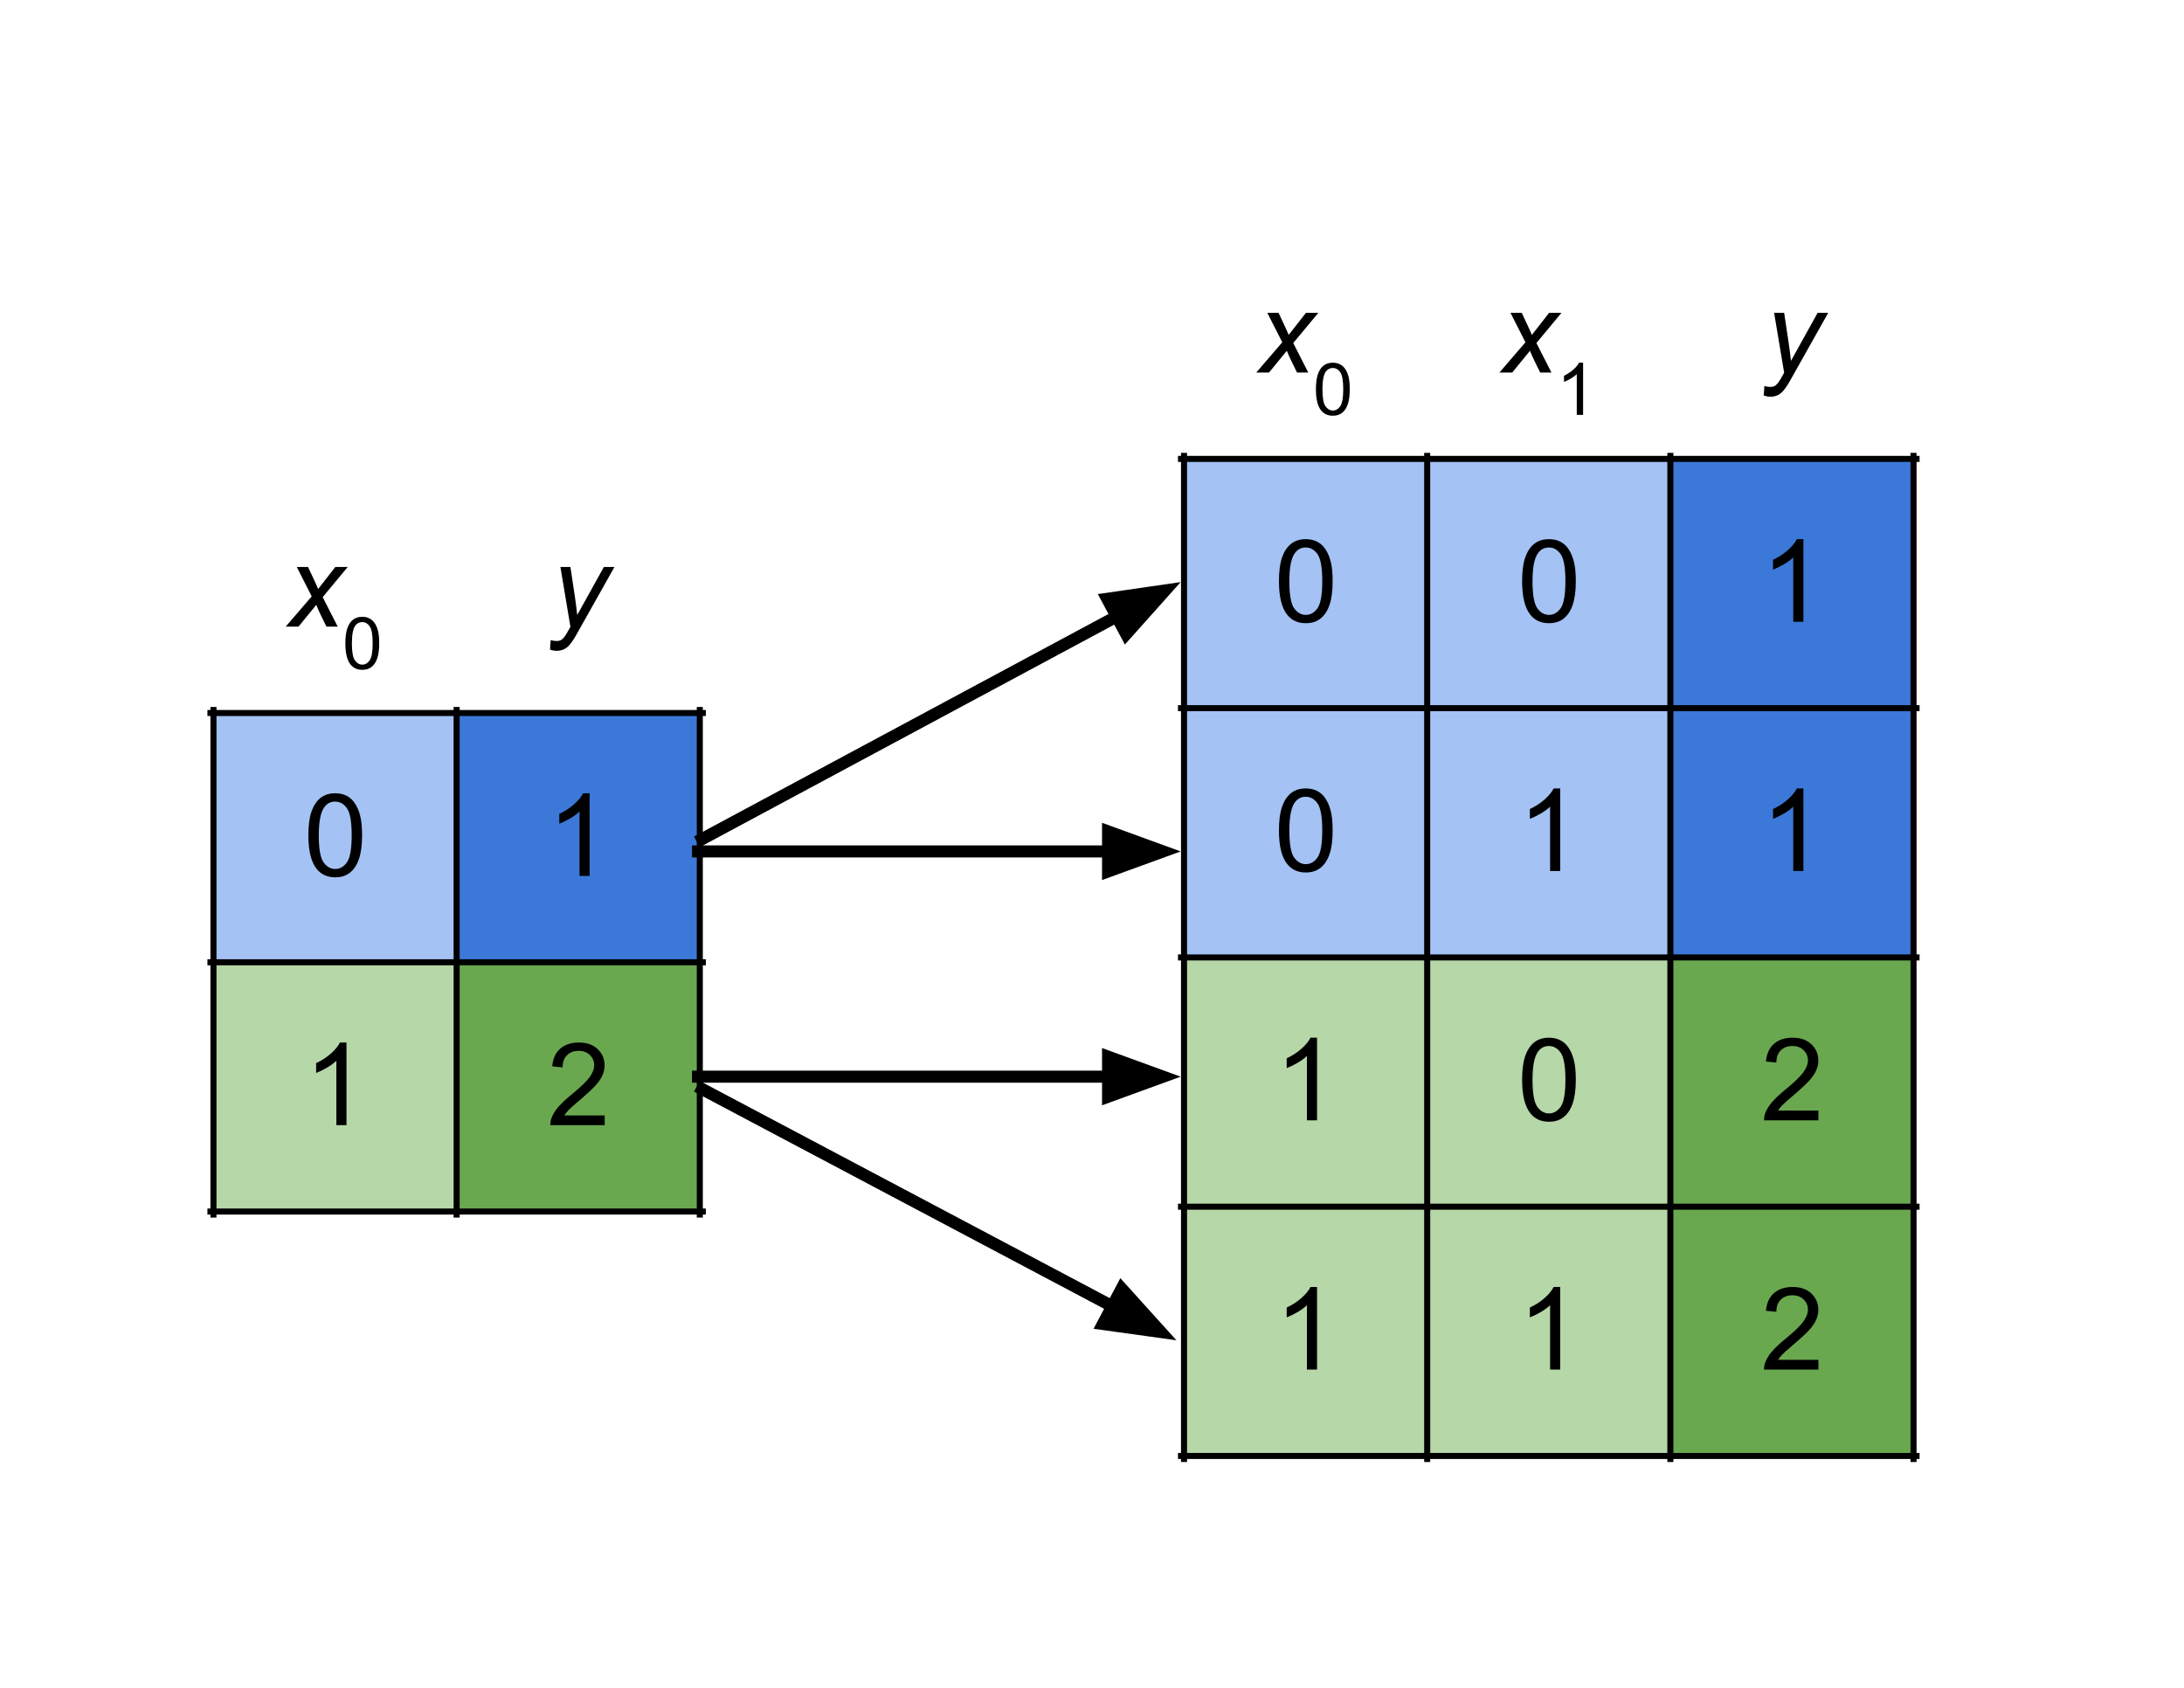 <?xml version="1.0" standalone="yes"?>

<svg version="1.1" viewBox="0.0 0.0 361.0 279.0" fill="none" stroke="none" stroke-linecap="square" stroke-miterlimit="10" xmlns="http://www.w3.org/2000/svg" xmlns:xlink="http://www.w3.org/1999/xlink"><clipPath id="p.0"><path d="m0 0l361.0 0l0 279.0l-361.0 0l0 -279.0z" clip-rule="nonzero"></path></clipPath><g clip-path="url(#p.0)"><path fill="#000000" fill-opacity="0.0" d="m0 0l361.591 0l0 279.381l-361.591 0z" fill-rule="nonzero"></path><path shape-rendering="crispEdges" fill="#a4c2f4" d="m35.284 117.841l40.194 0l0 41.197l-40.194 0l0 -41.197z" fill-rule="nonzero"></path><path shape-rendering="crispEdges" fill="#3c78d8" d="m75.478 117.841l40.194 0l0 41.197l-40.194 0l0 -41.197z" fill-rule="nonzero"></path><path shape-rendering="crispEdges" fill="#b6d7a8" d="m35.284 159.038l40.194 0l0 41.197l-40.194 0l0 -41.197z" fill-rule="nonzero"></path><path shape-rendering="crispEdges" fill="#6aa84f" d="m75.478 159.038l40.194 0l0 41.197l-40.194 0l0 -41.197z" fill-rule="nonzero"></path><path stroke="#000000" stroke-width="1.0" stroke-linecap="butt" d="m35.284 117.342l0 83.391" fill-rule="nonzero"></path><path stroke="#000000" stroke-width="1.0" stroke-linecap="butt" d="m75.478 117.342l0 83.391" fill-rule="nonzero"></path><path stroke="#000000" stroke-width="1.0" stroke-linecap="butt" d="m115.672 117.342l0 83.391" fill-rule="nonzero"></path><path stroke="#000000" stroke-width="1.0" stroke-linecap="butt" d="m34.785 117.841l81.386 0" fill-rule="nonzero"></path><path stroke="#000000" stroke-width="1.0" stroke-linecap="butt" d="m34.785 159.038l81.386 0" fill-rule="nonzero"></path><path stroke="#000000" stroke-width="1.0" stroke-linecap="butt" d="m34.785 200.235l81.386 0" fill-rule="nonzero"></path><path fill="#000000" d="m47.227 103.564l4.297 -5.0l-2.469 -4.859l1.859 0l0.828 1.766q0.469 0.984 0.844 1.875l2.844 -3.641l2.047 0l-4.141 4.984l2.484 4.875l-1.859 0l-0.984 -2.0q-0.312 -0.641 -0.703 -1.594l-2.937 3.594l-2.109 0z" fill-rule="nonzero"></path><path fill="#000000" d="m57.086 106.33q0 -1.531 0.312 -2.453q0.312 -0.938 0.922 -1.438q0.625 -0.5 1.562 -0.5q0.688 0 1.203 0.281q0.531 0.281 0.875 0.812q0.344 0.516 0.531 1.266q0.188 0.75 0.188 2.031q0 1.516 -0.312 2.438q-0.297 0.922 -0.922 1.438q-0.609 0.5 -1.562 0.5q-1.234 0 -1.953 -0.891q-0.844 -1.062 -0.844 -3.484zm1.078 0q0 2.109 0.5 2.812q0.5 0.703 1.219 0.703q0.734 0 1.219 -0.703q0.5 -0.703 0.5 -2.812q0 -2.125 -0.5 -2.812q-0.484 -0.703 -1.234 -0.703q-0.719 0 -1.156 0.609q-0.547 0.781 -0.547 2.906z" fill-rule="nonzero"></path><path fill="#000000" d="m90.911 107.361l0.109 -1.562q0.516 0.141 1.0 0.141q0.516 0 0.828 -0.234q0.406 -0.297 0.891 -1.141l0.547 -0.969l-1.656 -9.891l1.656 0l0.75 4.984q0.219 1.484 0.375 2.953l4.406 -7.938l1.75 0l-6.281 11.172q-0.906 1.625 -1.609 2.156q-0.703 0.531 -1.625 0.531q-0.578 0 -1.141 -0.203z" fill-rule="nonzero"></path><path fill="#000000" d="m50.974 138.058q0 -2.422 0.5 -3.891q0.5 -1.469 1.469 -2.266q0.984 -0.797 2.469 -0.797q1.094 0 1.922 0.438q0.828 0.438 1.359 1.281q0.547 0.828 0.844 2.016q0.312 1.188 0.312 3.219q0 2.391 -0.5 3.859q-0.484 1.469 -1.469 2.281q-0.969 0.797 -2.469 0.797q-1.969 0 -3.078 -1.406q-1.359 -1.703 -1.359 -5.531zm1.719 0q0 3.344 0.781 4.453q0.797 1.109 1.938 1.109q1.156 0 1.938 -1.109q0.781 -1.125 0.781 -4.453q0 -3.359 -0.781 -4.469q-0.781 -1.109 -1.953 -1.109q-1.156 0 -1.828 0.984q-0.875 1.234 -0.875 4.594z" fill-rule="nonzero"></path><path fill="#000000" d="m97.465 144.761l-1.672 0l0 -10.641q-0.594 0.578 -1.578 1.156q-0.984 0.562 -1.766 0.859l0 -1.625q1.406 -0.656 2.453 -1.594q1.047 -0.938 1.484 -1.812l1.078 0l0 13.656z" fill-rule="nonzero"></path><path fill="#000000" d="m57.271 185.958l-1.672 0l0 -10.641q-0.594 0.578 -1.578 1.156q-0.984 0.562 -1.766 0.859l0 -1.625q1.406 -0.656 2.453 -1.594q1.047 -0.938 1.484 -1.812l1.078 0l0 13.656z" fill-rule="nonzero"></path><path fill="#000000" d="m99.95 184.348l0 1.609l-8.984 0q-0.016 -0.609 0.188 -1.156q0.344 -0.922 1.094 -1.812q0.766 -0.891 2.188 -2.062q2.219 -1.812 3.0 -2.875q0.781 -1.062 0.781 -2.016q0 -0.984 -0.719 -1.672q-0.703 -0.688 -1.844 -0.688q-1.203 0 -1.938 0.734q-0.719 0.719 -0.719 2.0l-1.719 -0.172q0.172 -1.922 1.328 -2.922q1.156 -1.016 3.094 -1.016q1.953 0 3.094 1.094q1.141 1.078 1.141 2.688q0 0.812 -0.344 1.609q-0.328 0.781 -1.109 1.656q-0.766 0.859 -2.562 2.391q-1.5 1.266 -1.938 1.719q-0.422 0.438 -0.703 0.891l6.672 0z" fill-rule="nonzero"></path><path shape-rendering="crispEdges" fill="#a4c2f4" d="m195.711 75.845l40.194 0l0 41.197l-40.194 0l0 -41.197z" fill-rule="nonzero"></path><path shape-rendering="crispEdges" fill="#a4c2f4" d="m235.905 75.845l40.194 0l0 41.197l-40.194 0l0 -41.197z" fill-rule="nonzero"></path><path shape-rendering="crispEdges" fill="#3c78d8" d="m276.099 75.845l40.194 0l0 41.197l-40.194 0l0 -41.197z" fill-rule="nonzero"></path><path shape-rendering="crispEdges" fill="#a4c2f4" d="m195.711 117.042l40.194 0l0 41.197l-40.194 0l0 -41.197z" fill-rule="nonzero"></path><path shape-rendering="crispEdges" fill="#a4c2f4" d="m235.905 117.042l40.194 0l0 41.197l-40.194 0l0 -41.197z" fill-rule="nonzero"></path><path shape-rendering="crispEdges" fill="#3c78d8" d="m276.099 117.042l40.194 0l0 41.197l-40.194 0l0 -41.197z" fill-rule="nonzero"></path><path shape-rendering="crispEdges" fill="#b6d7a8" d="m195.711 158.239l40.194 0l0 41.197l-40.194 0l0 -41.197z" fill-rule="nonzero"></path><path shape-rendering="crispEdges" fill="#b6d7a8" d="m235.905 158.239l40.194 0l0 41.197l-40.194 0l0 -41.197z" fill-rule="nonzero"></path><path shape-rendering="crispEdges" fill="#6aa84f" d="m276.099 158.239l40.194 0l0 41.197l-40.194 0l0 -41.197z" fill-rule="nonzero"></path><path shape-rendering="crispEdges" fill="#b6d7a8" d="m195.711 199.435l40.194 0l0 41.197l-40.194 0l0 -41.197z" fill-rule="nonzero"></path><path shape-rendering="crispEdges" fill="#b6d7a8" d="m235.905 199.435l40.194 0l0 41.197l-40.194 0l0 -41.197z" fill-rule="nonzero"></path><path shape-rendering="crispEdges" fill="#6aa84f" d="m276.099 199.435l40.194 0l0 41.197l-40.194 0l0 -41.197z" fill-rule="nonzero"></path><path stroke="#000000" stroke-width="1.0" stroke-linecap="butt" d="m195.711 75.346l0 165.785" fill-rule="nonzero"></path><path stroke="#000000" stroke-width="1.0" stroke-linecap="butt" d="m235.905 75.346l0 165.785" fill-rule="nonzero"></path><path stroke="#000000" stroke-width="1.0" stroke-linecap="butt" d="m276.099 75.346l0 165.785" fill-rule="nonzero"></path><path stroke="#000000" stroke-width="1.0" stroke-linecap="butt" d="m316.293 75.346l0 165.785" fill-rule="nonzero"></path><path stroke="#000000" stroke-width="1.0" stroke-linecap="butt" d="m195.212 75.845l121.58 0" fill-rule="nonzero"></path><path stroke="#000000" stroke-width="1.0" stroke-linecap="butt" d="m195.212 117.042l121.58 0" fill-rule="nonzero"></path><path stroke="#000000" stroke-width="1.0" stroke-linecap="butt" d="m195.212 158.239l121.58 0" fill-rule="nonzero"></path><path stroke="#000000" stroke-width="1.0" stroke-linecap="butt" d="m195.212 199.435l121.58 0" fill-rule="nonzero"></path><path stroke="#000000" stroke-width="1.0" stroke-linecap="butt" d="m195.212 240.632l121.58 0" fill-rule="nonzero"></path><path fill="#000000" d="m207.654 61.568l4.297 -5.0l-2.469 -4.859l1.859 0l0.828 1.766q0.469 0.984 0.844 1.875l2.844 -3.641l2.047 0l-4.141 4.984l2.484 4.875l-1.859 0l-0.984 -2.0q-0.312 -0.641 -0.703 -1.594l-2.938 3.594l-2.109 0z" fill-rule="nonzero"></path><path fill="#000000" d="m217.513 64.334q0 -1.531 0.312 -2.453q0.312 -0.938 0.922 -1.438q0.625 -0.5 1.562 -0.5q0.688 0 1.203 0.281q0.531 0.281 0.875 0.812q0.344 0.516 0.531 1.266q0.188 0.75 0.188 2.031q0 1.516 -0.312 2.438q-0.297 0.922 -0.922 1.438q-0.609 0.5 -1.562 0.5q-1.234 0 -1.953 -0.891q-0.844 -1.062 -0.844 -3.484zm1.078 0q0 2.109 0.5 2.812q0.5 0.703 1.219 0.703q0.734 0 1.219 -0.703q0.5 -0.703 0.5 -2.812q0 -2.125 -0.5 -2.812q-0.484 -0.703 -1.234 -0.703q-0.719 0 -1.156 0.609q-0.547 0.781 -0.547 2.906z" fill-rule="nonzero"></path><path fill="#000000" d="m247.848 61.568l4.297 -5.0l-2.469 -4.859l1.859 0l0.828 1.766q0.469 0.984 0.844 1.875l2.844 -3.641l2.047 0l-4.141 4.984l2.484 4.875l-1.859 0l-0.984 -2.0q-0.312 -0.641 -0.703 -1.594l-2.938 3.594l-2.109 0z" fill-rule="nonzero"></path><path fill="#000000" d="m261.676 68.568l-1.047 0l0 -6.719q-0.391 0.359 -1.016 0.734q-0.609 0.359 -1.094 0.531l0 -1.016q0.875 -0.422 1.531 -1.0q0.672 -0.594 0.953 -1.156l0.672 0l0 8.625z" fill-rule="nonzero"></path><path fill="#000000" d="m291.532 65.365l0.109 -1.562q0.516 0.141 1.0 0.141q0.516 0 0.828 -0.234q0.406 -0.297 0.891 -1.141l0.547 -0.969l-1.656 -9.891l1.656 0l0.75 4.984q0.219 1.484 0.375 2.953l4.406 -7.938l1.75 0l-6.281 11.172q-0.906 1.625 -1.609 2.156q-0.703 0.531 -1.625 0.531q-0.578 0 -1.141 -0.203z" fill-rule="nonzero"></path><path fill="#000000" d="m211.401 96.062q0 -2.422 0.5 -3.891q0.5 -1.469 1.469 -2.266q0.984 -0.797 2.469 -0.797q1.094 0 1.922 0.438q0.828 0.438 1.359 1.281q0.547 0.828 0.844 2.016q0.312 1.188 0.312 3.219q0 2.391 -0.5 3.859q-0.484 1.469 -1.469 2.281q-0.969 0.797 -2.469 0.797q-1.969 0 -3.078 -1.406q-1.359 -1.703 -1.359 -5.531zm1.719 0q0 3.344 0.781 4.453q0.797 1.109 1.938 1.109q1.156 0 1.938 -1.109q0.781 -1.125 0.781 -4.453q0 -3.359 -0.781 -4.469q-0.781 -1.109 -1.953 -1.109q-1.156 0 -1.828 0.984q-0.875 1.234 -0.875 4.594z" fill-rule="nonzero"></path><path fill="#000000" d="m251.595 96.062q0 -2.422 0.5 -3.891q0.5 -1.469 1.469 -2.266q0.984 -0.797 2.469 -0.797q1.094 0 1.922 0.438q0.828 0.438 1.359 1.281q0.547 0.828 0.844 2.016q0.312 1.188 0.312 3.219q0 2.391 -0.5 3.859q-0.484 1.469 -1.469 2.281q-0.969 0.797 -2.469 0.797q-1.969 0 -3.078 -1.406q-1.359 -1.703 -1.359 -5.531zm1.719 0q0 3.344 0.781 4.453q0.797 1.109 1.937 1.109q1.156 0 1.938 -1.109q0.781 -1.125 0.781 -4.453q0 -3.359 -0.781 -4.469q-0.781 -1.109 -1.953 -1.109q-1.156 0 -1.828 0.984q-0.875 1.234 -0.875 4.594z" fill-rule="nonzero"></path><path fill="#000000" d="m298.087 102.765l-1.672 0l0 -10.641q-0.594 0.578 -1.578 1.156q-0.984 0.562 -1.766 0.859l0 -1.625q1.406 -0.656 2.453 -1.594q1.047 -0.938 1.484 -1.812l1.078 0l0 13.656z" fill-rule="nonzero"></path><path fill="#000000" d="m211.401 137.259q0 -2.422 0.5 -3.891q0.5 -1.469 1.469 -2.266q0.984 -0.797 2.469 -0.797q1.094 0 1.922 0.438q0.828 0.438 1.359 1.281q0.547 0.828 0.844 2.016q0.312 1.188 0.312 3.219q0 2.391 -0.5 3.859q-0.484 1.469 -1.469 2.281q-0.969 0.797 -2.469 0.797q-1.969 0 -3.078 -1.406q-1.359 -1.703 -1.359 -5.531zm1.719 0q0 3.344 0.781 4.453q0.797 1.109 1.938 1.109q1.156 0 1.938 -1.109q0.781 -1.125 0.781 -4.453q0 -3.359 -0.781 -4.469q-0.781 -1.109 -1.953 -1.109q-1.156 0 -1.828 0.984q-0.875 1.234 -0.875 4.594z" fill-rule="nonzero"></path><path fill="#000000" d="m257.892 143.962l-1.672 0l0 -10.641q-0.594 0.578 -1.578 1.156q-0.984 0.562 -1.766 0.859l0 -1.625q1.406 -0.656 2.453 -1.594q1.047 -0.938 1.484 -1.812l1.078 0l0 13.656z" fill-rule="nonzero"></path><path fill="#000000" d="m298.087 143.962l-1.672 0l0 -10.641q-0.594 0.578 -1.578 1.156q-0.984 0.562 -1.766 0.859l0 -1.625q1.406 -0.656 2.453 -1.594q1.047 -0.938 1.484 -1.812l1.078 0l0 13.656z" fill-rule="nonzero"></path><path fill="#000000" d="m217.698 185.159l-1.672 0l0 -10.641q-0.594 0.578 -1.578 1.156q-0.984 0.562 -1.766 0.859l0 -1.625q1.406 -0.656 2.453 -1.594q1.047 -0.938 1.484 -1.812l1.078 0l0 13.656z" fill-rule="nonzero"></path><path fill="#000000" d="m251.595 178.455q0 -2.422 0.5 -3.891q0.5 -1.469 1.469 -2.266q0.984 -0.797 2.469 -0.797q1.094 0 1.922 0.438q0.828 0.438 1.359 1.281q0.547 0.828 0.844 2.016q0.312 1.188 0.312 3.219q0 2.391 -0.5 3.859q-0.484 1.469 -1.469 2.281q-0.969 0.797 -2.469 0.797q-1.969 0 -3.078 -1.406q-1.359 -1.703 -1.359 -5.531zm1.719 0q0 3.344 0.781 4.453q0.797 1.109 1.937 1.109q1.156 0 1.938 -1.109q0.781 -1.125 0.781 -4.453q0 -3.359 -0.781 -4.469q-0.781 -1.109 -1.953 -1.109q-1.156 0 -1.828 0.984q-0.875 1.234 -0.875 4.594z" fill-rule="nonzero"></path><path fill="#000000" d="m300.571 183.549l0 1.609l-8.984 0q-0.016 -0.609 0.188 -1.156q0.344 -0.922 1.094 -1.812q0.766 -0.891 2.188 -2.062q2.219 -1.812 3.0 -2.875q0.781 -1.062 0.781 -2.016q0 -0.984 -0.719 -1.672q-0.703 -0.688 -1.844 -0.688q-1.203 0 -1.938 0.734q-0.719 0.719 -0.719 2.0l-1.719 -0.172q0.172 -1.922 1.328 -2.922q1.156 -1.016 3.094 -1.016q1.953 0 3.094 1.094q1.141 1.078 1.141 2.688q0 0.812 -0.344 1.609q-0.328 0.781 -1.109 1.656q-0.766 0.859 -2.562 2.391q-1.5 1.266 -1.938 1.719q-0.422 0.438 -0.703 0.891l6.672 0z" fill-rule="nonzero"></path><path fill="#000000" d="m217.698 226.355l-1.672 0l0 -10.641q-0.594 0.578 -1.578 1.156q-0.984 0.562 -1.766 0.859l0 -1.625q1.406 -0.656 2.453 -1.594q1.047 -0.938 1.484 -1.812l1.078 0l0 13.656z" fill-rule="nonzero"></path><path fill="#000000" d="m257.892 226.355l-1.672 0l0 -10.641q-0.594 0.578 -1.578 1.156q-0.984 0.562 -1.766 0.859l0 -1.625q1.406 -0.656 2.453 -1.594q1.047 -0.938 1.484 -1.812l1.078 0l0 13.656z" fill-rule="nonzero"></path><path fill="#000000" d="m300.571 224.746l0 1.609l-8.984 0q-0.016 -0.609 0.188 -1.156q0.344 -0.922 1.094 -1.812q0.766 -0.891 2.188 -2.062q2.219 -1.812 3.0 -2.875q0.781 -1.062 0.781 -2.016q0 -0.984 -0.719 -1.672q-0.703 -0.688 -1.844 -0.688q-1.203 0 -1.938 0.734q-0.719 0.719 -0.719 2.0l-1.719 -0.172q0.172 -1.922 1.328 -2.922q1.156 -1.016 3.094 -1.016q1.953 0 3.094 1.094q1.141 1.078 1.141 2.688q0 0.812 -0.344 1.609q-0.328 0.781 -1.109 1.656q-0.766 0.859 -2.562 2.391q-1.5 1.266 -1.938 1.719q-0.422 0.438 -0.703 0.891l6.672 0z" fill-rule="nonzero"></path><path fill="#000000" fill-opacity="0.0" d="m116.066 138.664l79.087 -42.457" fill-rule="nonzero"></path><path stroke="#000000" stroke-width="2.0" stroke-linejoin="round" stroke-linecap="butt" d="m116.066 138.664l68.514 -36.781" fill-rule="evenodd"></path><path fill="#000000" stroke="#000000" stroke-width="2.0" stroke-linecap="butt" d="m186.142 104.794l6.434 -7.204l-9.559 1.382z" fill-rule="evenodd"></path><path fill="#000000" fill-opacity="0.0" d="m115.381 140.717l79.78 0" fill-rule="nonzero"></path><path stroke="#000000" stroke-width="2.0" stroke-linejoin="round" stroke-linecap="butt" d="m115.381 140.717l67.78 0" fill-rule="evenodd"></path><path fill="#000000" stroke="#000000" stroke-width="2.0" stroke-linecap="butt" d="m183.16 144.02l9.076 -3.303l-9.076 -3.303z" fill-rule="evenodd"></path><path fill="#000000" fill-opacity="0.0" d="m115.381 177.945l79.78 0" fill-rule="nonzero"></path><path stroke="#000000" stroke-width="2.0" stroke-linejoin="round" stroke-linecap="butt" d="m115.381 177.945l67.78 0" fill-rule="evenodd"></path><path fill="#000000" stroke="#000000" stroke-width="2.0" stroke-linecap="butt" d="m183.16 181.248l9.076 -3.303l-9.076 -3.303z" fill-rule="evenodd"></path><path fill="#000000" fill-opacity="0.0" d="m116.066 180.001l78.394 41.512" fill-rule="nonzero"></path><path stroke="#000000" stroke-width="2.0" stroke-linejoin="round" stroke-linecap="butt" d="m116.066 180.001l67.789 35.896" fill-rule="evenodd"></path><path fill="#000000" stroke="#000000" stroke-width="2.0" stroke-linecap="butt" d="m182.308 218.816l9.567 1.328l-6.475 -7.167z" fill-rule="evenodd"></path></g></svg>

